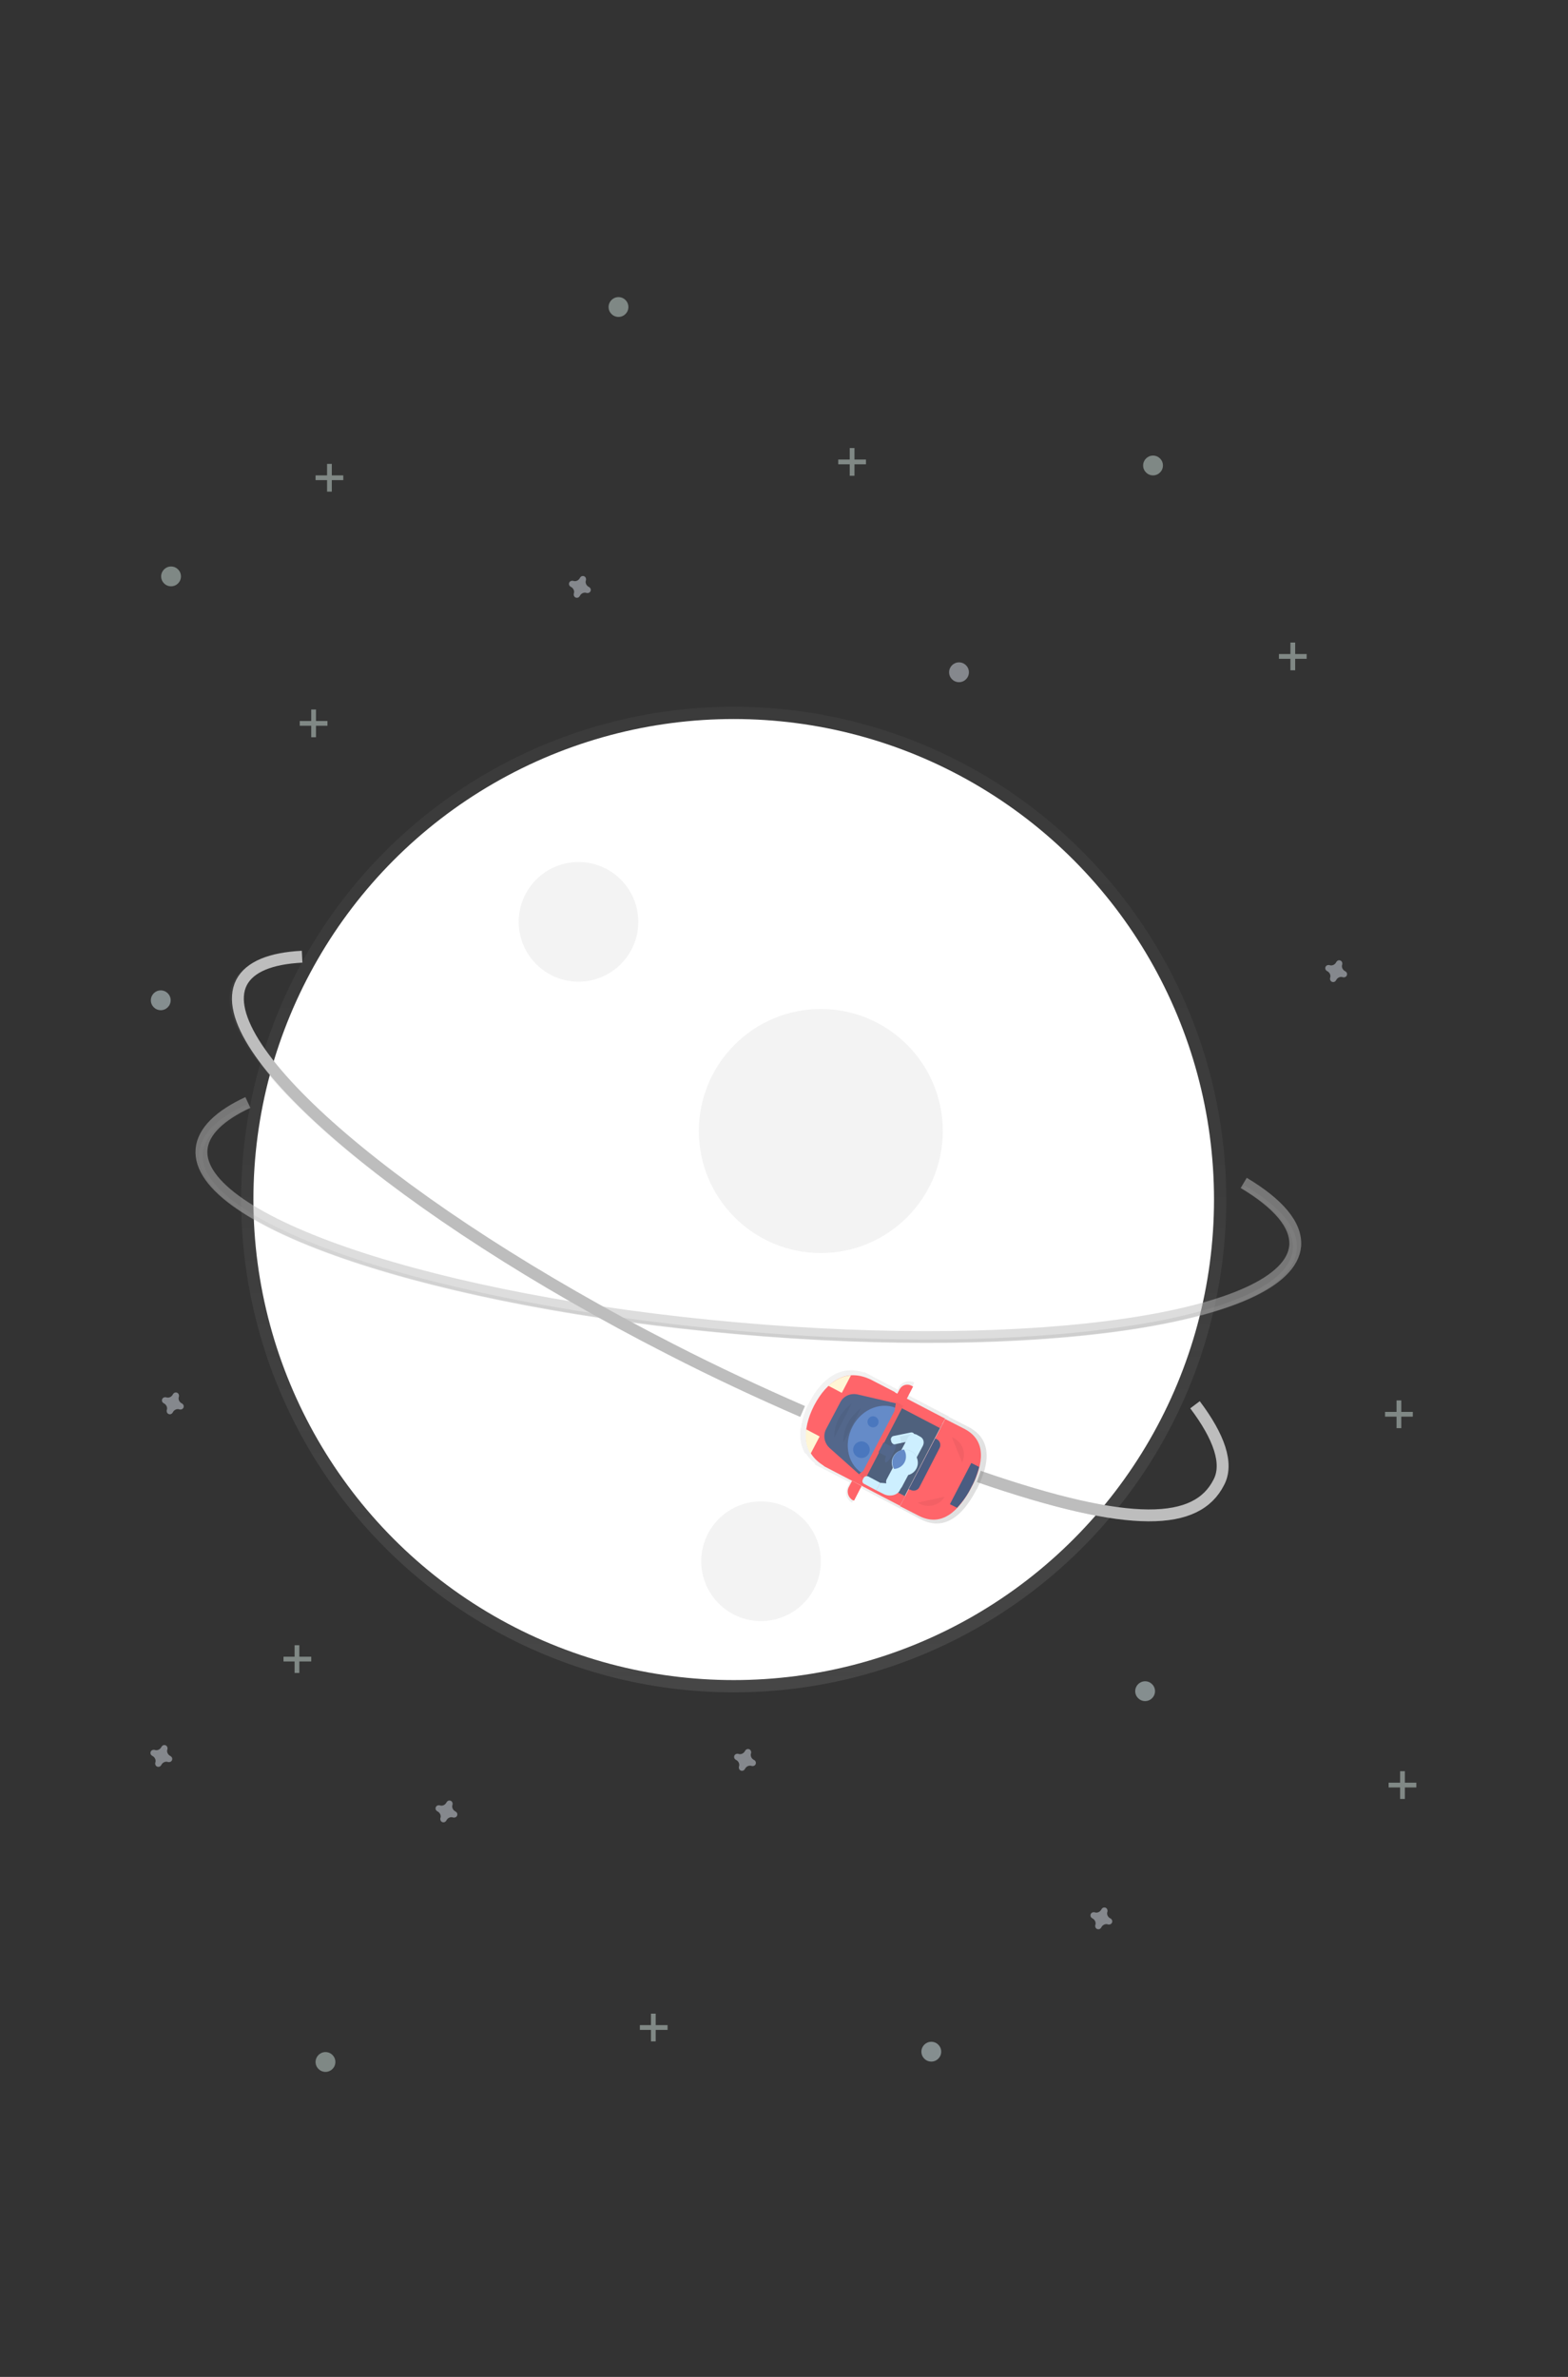 <?xml version="1.0" encoding="utf-8"?>
<!-- Generator: Adobe Illustrator 21.1.0, SVG Export Plug-In . SVG Version: 6.00 Build 0)  -->
<svg version="1.0" id="Capa_1" xmlns="http://www.w3.org/2000/svg" xmlns:xlink="http://www.w3.org/1999/xlink" x="0px" y="0px"
	 viewBox="0 0 396 600" enable-background="new 0 0 396 600" xml:space="preserve">
<rect x="0" y="0" width="396" height="600" fill="#333333" stroke="none"/>
<linearGradient id="SVGID_1_" gradientUnits="userSpaceOnUse" x1="185.332" y1="174.811" x2="185.332" y2="423.609" gradientTransform="matrix(1 0 0 -1 0 602)">
	<stop  offset="0" style="stop-color:#808080;stop-opacity:0.25"/>
	<stop  offset="0.54" style="stop-color:#808080;stop-opacity:0.12"/>
	<stop  offset="1" style="stop-color:#808080;stop-opacity:0.1"/>
</linearGradient>
<circle fill="url(#SVGID_1_)" cx="185.3" cy="302.8" r="124.4"/>
<circle fill="#FFFFFF" cx="185.3" cy="302.8" r="121.3"/>
<circle opacity="5.000000e-02" enable-background="new    " cx="146.1" cy="232.7" r="15.1"/>
<circle opacity="5.000000e-02" enable-background="new    " cx="192.2" cy="394.1" r="15.1"/>
<circle opacity="5.000000e-02" enable-background="new    " cx="207.3" cy="285.5" r="30.8"/>
<linearGradient id="SVGID_2_" gradientUnits="userSpaceOnUse" x1="373.903" y1="186.224" x2="373.903" y2="246.338" gradientTransform="matrix(1 0 0 -1 -185 525.13)">
	<stop  offset="0" style="stop-color:#808080;stop-opacity:0.25"/>
	<stop  offset="0.54" style="stop-color:#808080;stop-opacity:0.12"/>
	<stop  offset="1" style="stop-color:#808080;stop-opacity:0.1"/>
</linearGradient>
<path fill="url(#SVGID_2_)" d="M234.1,338.9c-15.3,0-31.5-0.7-48.1-2.2c-36.9-3.3-71.3-9.8-96.9-18.3C63.3,309.8,49.5,300,50.3,291
	c0.4-4.6,4.4-8.7,12-12.2l0.4,0.9c-7.2,3.3-11.1,7.2-11.5,11.4c-0.4,4.2,2.8,8.8,9.5,13.4c6.6,4.5,16.2,8.9,28.6,13.1
	c25.5,8.5,59.8,15,96.7,18.3c36.9,3.3,71.8,2.9,98.4-1.1c12.9-1.9,23.1-4.6,30.4-7.9c7.4-3.4,11.3-7.2,11.7-11.5
	c0.4-4.9-4-10.2-12.7-15.4l0.5-0.8c9.2,5.5,13.7,11,13.2,16.3c-0.8,9.1-16,16.2-42.9,20.2C269.9,337.8,252.7,338.9,234.1,338.9z"/>
<path opacity="0.5" fill="none" stroke="#BDBDBD" stroke-width="3" stroke-miterlimit="10" enable-background="new    " d="
	M314.1,298.6c8.7,5.2,13.4,10.6,13,15.9c-1.6,18.2-64.7,27.6-141,20.8c-76.3-6.7-136.8-27-135.2-45.2c0.4-4.5,4.6-8.5,11.7-11.8"/>
<linearGradient id="SVGID_3_" gradientUnits="userSpaceOnUse" x1="314.639" y1="168.352" x2="314.639" y2="284.165" gradientTransform="matrix(1 0 0 -1 -185 525.13)">
	<stop  offset="0" style="stop-color:#808080;stop-opacity:0.25"/>
	<stop  offset="0.54" style="stop-color:#808080;stop-opacity:0.12"/>
	<stop  offset="1" style="stop-color:#808080;stop-opacity:0.1"/>
</linearGradient>
<path fill="url(#SVGID_3_)" d="M200.9,356.8c-11-4.7-22.2-10-33.4-15.7c-33-16.9-62.5-35.8-83-53.3C63.9,270,54.8,255.9,59,247.7
	c2.1-4.1,7.4-6.4,15.7-6.8l0,0.9c-8,0.4-13,2.5-14.9,6.3s-0.7,9.2,3.8,16c4.4,6.7,11.6,14.3,21.6,22.8
	c20.4,17.5,49.8,36.4,82.8,53.2c11.1,5.7,22.3,11,33.3,15.7L200.9,356.8z"/>
<path fill="none" stroke="#BDBDBD" stroke-width="3" stroke-miterlimit="10" d="M202.7,356.3c-10.8-4.7-22-9.9-33.3-15.7
	C101.2,305.8,52.7,264.3,61,248c2.1-4,7.4-6.1,15.3-6.5"/>
<linearGradient id="SVGID_4_" gradientUnits="userSpaceOnUse" x1="463.188" y1="141.141" x2="463.188" y2="169.824" gradientTransform="matrix(1 0 0 -1 -185 525.13)">
	<stop  offset="0" style="stop-color:#808080;stop-opacity:0.25"/>
	<stop  offset="0.54" style="stop-color:#808080;stop-opacity:0.12"/>
	<stop  offset="1" style="stop-color:#808080;stop-opacity:0.1"/>
</linearGradient>
<path fill="url(#SVGID_4_)" d="M290.2,384c-10,0-24.1-3.3-43.1-9.8l0.3-0.9c36.3,12.5,54.3,13,60.1,1.7c2.2-4.4,0.1-10.9-6-19.1
	l0.8-0.6c6.5,8.6,8.5,15.3,6.1,20.1C305.4,381.1,299.6,384,290.2,384z"/>
<path fill="none" stroke="#BDBDBD" stroke-width="3" stroke-miterlimit="10" d="M301.8,354.6c6.1,8.1,8.5,14.9,6,19.6
	c-5.5,10.8-21.8,11.9-60.6-1.5"/>
<g opacity="0.5">
	<rect x="74.4" y="415.3" fill="#CDDED8" width="1.2" height="7"/>
	<rect x="71.6" y="418.2" fill="#CDDED8" width="7" height="1.2"/>
</g>
<g opacity="0.5">
	<rect x="164.4" y="508.3" fill="#CDDED8" width="1.2" height="7"/>
	<rect x="161.6" y="511.2" fill="#CDDED8" width="7" height="1.2"/>
</g>
<g opacity="0.5">
	<rect x="325.9" y="162.2" fill="#CDDED8" width="1.2" height="7"/>
	<rect x="323" y="165.1" fill="#CDDED8" width="7" height="1.2"/>
</g>
<g opacity="0.5">
	<rect x="352.7" y="353.5" fill="#CDDED8" width="1.2" height="7"/>
	<rect x="349.8" y="356.4" fill="#CDDED8" width="7" height="1.2"/>
</g>
<g opacity="0.5">
	<rect x="78.6" y="179.1" fill="#CDDED8" width="1.2" height="7"/>
	<rect x="75.7" y="182" fill="#CDDED8" width="7" height="1.2"/>
</g>
<g opacity="0.5">
	<rect x="214.6" y="113.1" fill="#CDDED8" width="1.2" height="7"/>
	<rect x="211.7" y="116" fill="#CDDED8" width="7" height="1.2"/>
</g>
<g opacity="0.5">
	<rect x="82.6" y="117.1" fill="#CDDED8" width="1.2" height="7"/>
	<rect x="79.7" y="120" fill="#CDDED8" width="7" height="1.2"/>
</g>
<g opacity="0.5">
	<rect x="353.6" y="447.1" fill="#CDDED8" width="1.2" height="7"/>
	<rect x="350.7" y="450" fill="#CDDED8" width="7" height="1.2"/>
</g>
<path opacity="0.5" fill="#D9DFE8" enable-background="new    " d="M115.1,457.3c-0.7-0.3-1.1-1.1-0.8-1.8c0-0.1,0-0.1,0-0.2l0,0
	c0-0.4-0.3-0.8-0.8-0.8c-0.2,0-0.5,0.1-0.6,0.3l0,0c0,0-0.1,0.1-0.1,0.1c-0.3,0.7-1.1,1.1-1.8,0.8c-0.1,0-0.1,0-0.2,0l0,0
	c-0.4,0-0.8,0.3-0.8,0.8c0,0.2,0.1,0.5,0.3,0.6l0,0c0,0,0.1,0.1,0.1,0.1c0.7,0.3,1.1,1.1,0.8,1.8c0,0.1,0,0.1,0,0.2l0,0
	c0,0.4,0.3,0.8,0.8,0.8c0.2,0,0.5-0.1,0.6-0.3l0,0c0,0,0.1-0.1,0.1-0.1c0.3-0.7,1.1-1.1,1.8-0.8c0.1,0,0.1,0,0.2,0l0,0
	c0.4,0,0.8-0.3,0.8-0.8c0-0.2-0.1-0.5-0.3-0.6l0,0C115.2,457.4,115.2,457.4,115.1,457.3z"/>
<path opacity="0.5" fill="#D9DFE8" enable-background="new    " d="M43.1,443.3c-0.7-0.3-1.1-1.1-0.8-1.8c0-0.1,0-0.1,0-0.2l0,0
	c0-0.4-0.3-0.8-0.8-0.8c-0.2,0-0.5,0.1-0.6,0.3l0,0c0,0-0.1,0.1-0.1,0.1c-0.3,0.7-1.1,1.1-1.8,0.8c-0.1,0-0.1,0-0.2,0l0,0
	c-0.4,0-0.8,0.3-0.8,0.8c0,0.2,0.1,0.5,0.3,0.6l0,0c0,0,0.1,0.1,0.1,0.1c0.7,0.3,1.1,1.1,0.8,1.8c0,0.1,0,0.1,0,0.2l0,0
	c0,0.4,0.3,0.8,0.8,0.8c0.2,0,0.5-0.1,0.6-0.3l0,0c0,0,0.1-0.1,0.1-0.1c0.3-0.7,1.1-1.1,1.8-0.8c0.1,0,0.1,0,0.2,0l0,0
	c0.4,0,0.8-0.3,0.8-0.8c0-0.2-0.1-0.5-0.3-0.6l0,0C43.2,443.4,43.2,443.4,43.1,443.3z"/>
<path opacity="0.5" fill="#D9DFE8" enable-background="new    " d="M190.5,444.3c-0.7-0.3-1.1-1.1-0.8-1.8c0-0.1,0-0.1,0-0.2l0,0
	c0-0.4-0.3-0.8-0.8-0.8c-0.2,0-0.5,0.1-0.6,0.3l0,0c0,0-0.1,0.1-0.1,0.1c-0.3,0.7-1.1,1.1-1.8,0.8c-0.1,0-0.1,0-0.2,0l0,0
	c-0.4,0-0.8,0.3-0.8,0.8c0,0.2,0.1,0.5,0.3,0.6l0,0c0,0,0.1,0.1,0.1,0.1c0.7,0.3,1.1,1.1,0.8,1.8c0,0.1,0,0.1,0,0.2l0,0
	c0,0.4,0.3,0.8,0.8,0.8c0.2,0,0.5-0.1,0.6-0.3l0,0c0,0,0.1-0.1,0.1-0.1c0.3-0.7,1.1-1.1,1.8-0.8c0.1,0,0.1,0,0.2,0l0,0
	c0.4,0,0.8-0.3,0.8-0.8c0-0.2-0.1-0.5-0.3-0.6l0,0C190.7,444.4,190.6,444.3,190.5,444.3z"/>
<path opacity="0.5" fill="#D9DFE8" enable-background="new    " d="M280.5,484.3c-0.7-0.3-1.1-1.1-0.8-1.8c0-0.1,0-0.1,0-0.2l0,0
	c0-0.4-0.3-0.8-0.8-0.8c-0.2,0-0.5,0.1-0.6,0.3l0,0c0,0-0.1,0.1-0.1,0.1c-0.3,0.7-1.1,1.1-1.8,0.8c-0.1,0-0.1,0-0.2,0l0,0
	c-0.4,0-0.8,0.3-0.8,0.8c0,0.2,0.1,0.5,0.3,0.6l0,0c0,0,0.1,0.1,0.1,0.1c0.7,0.3,1.1,1.1,0.8,1.8c0,0.1,0,0.1,0,0.2l0,0
	c0,0.4,0.3,0.8,0.8,0.8c0.2,0,0.5-0.1,0.6-0.3l0,0c0,0,0.1-0.1,0.1-0.1c0.3-0.7,1.1-1.1,1.8-0.8c0.1,0,0.1,0,0.2,0l0,0
	c0.4,0,0.8-0.3,0.8-0.8c0-0.2-0.1-0.5-0.3-0.6l0,0C280.7,484.4,280.6,484.3,280.5,484.3z"/>
<path opacity="0.5" fill="#D9DFE8" enable-background="new    " d="M339.8,245.2c-0.7-0.3-1.1-1.1-0.8-1.8c0-0.1,0-0.1,0-0.2l0,0
	c0-0.4-0.3-0.8-0.8-0.8c-0.2,0-0.5,0.1-0.6,0.3l0,0c0,0-0.1,0.1-0.1,0.1c-0.3,0.7-1.1,1.1-1.8,0.8c-0.1,0-0.1,0-0.2,0l0,0
	c-0.4,0-0.8,0.3-0.8,0.8c0,0.2,0.1,0.5,0.3,0.6l0,0c0,0,0.1,0.1,0.1,0.1c0.7,0.3,1.1,1.1,0.8,1.8c0,0.1,0,0.1,0,0.2l0,0
	c0,0.4,0.3,0.8,0.8,0.8c0.2,0,0.5-0.1,0.6-0.3l0,0c0,0,0.1-0.1,0.1-0.1c0.3-0.7,1.1-1.1,1.8-0.8c0.1,0,0.1,0,0.2,0l0,0
	c0.4,0,0.8-0.3,0.8-0.8c0-0.2-0.1-0.5-0.3-0.6l0,0C339.9,245.3,339.8,245.2,339.8,245.2z"/>
<path opacity="0.5" fill="#D9DFE8" enable-background="new    " d="M148.8,148.2c-0.7-0.3-1.1-1.1-0.8-1.8c0-0.1,0-0.1,0-0.2l0,0
	c0-0.4-0.3-0.8-0.8-0.8c-0.2,0-0.5,0.1-0.6,0.3l0,0c0,0-0.1,0.1-0.1,0.1c-0.3,0.7-1.1,1.1-1.8,0.8c-0.1,0-0.1,0-0.2,0l0,0
	c-0.4,0-0.8,0.3-0.8,0.8c0,0.2,0.1,0.5,0.3,0.6l0,0c0,0,0.1,0.1,0.1,0.1c0.7,0.3,1.1,1.1,0.8,1.8c0,0.1,0,0.1,0,0.2l0,0
	c0,0.4,0.3,0.8,0.8,0.8c0.2,0,0.5-0.1,0.6-0.3l0,0c0,0,0.1-0.1,0.1-0.1c0.3-0.7,1.1-1.1,1.8-0.8c0.1,0,0.1,0,0.2,0l0,0
	c0.4,0,0.8-0.3,0.8-0.8c0-0.2-0.1-0.5-0.3-0.6l0,0C148.9,148.3,148.8,148.2,148.8,148.2z"/>
<path opacity="0.5" fill="#D9DFE8" enable-background="new    " d="M46,354.3c-0.7-0.3-1.1-1.1-0.8-1.8c0-0.1,0-0.1,0-0.2l0,0
	c0-0.4-0.3-0.8-0.8-0.8c-0.2,0-0.5,0.1-0.6,0.3l0,0c0,0-0.1,0.1-0.1,0.1c-0.3,0.7-1.1,1.1-1.8,0.8c-0.1,0-0.1,0-0.2,0l0,0
	c-0.4,0-0.8,0.3-0.8,0.8c0,0.2,0.1,0.5,0.3,0.6l0,0c0,0,0.1,0.1,0.1,0.1c0.7,0.3,1.1,1.1,0.8,1.8c0,0.1,0,0.1,0,0.2l0,0
	c0,0.4,0.3,0.8,0.8,0.8c0.2,0,0.5-0.1,0.6-0.3l0,0c0,0,0.1-0.1,0.1-0.1c0.3-0.7,1.1-1.1,1.8-0.8c0.1,0,0.1,0,0.2,0l0,0
	c0.4,0,0.8-0.3,0.8-0.8c0-0.2-0.1-0.5-0.3-0.6l0,0C46.1,354.3,46,354.3,46,354.3z"/>
<circle opacity="0.5" fill="#D8EAED" enable-background="new    " cx="40.6" cy="252.5" r="2.5"/>
<circle opacity="0.5" fill="#D9DFE8" enable-background="new    " cx="242.2" cy="169.7" r="2.5"/>
<circle opacity="0.5" fill="#CDDED8" enable-background="new    " cx="43.2" cy="145.5" r="2.5"/>
<circle opacity="0.5" fill="#CDDED8" enable-background="new    " cx="82.2" cy="520.5" r="2.5"/>
<circle opacity="0.5" fill="#CDDED8" enable-background="new    " cx="291.2" cy="117.5" r="2.5"/>
<circle opacity="0.5" fill="#CDDED8" enable-background="new    " cx="156.2" cy="77.5" r="2.5"/>
<circle opacity="0.5" fill="#D8EAED" enable-background="new    " cx="289.2" cy="426.9" r="2.5"/>
<circle opacity="0.5" fill="#D8EAED" enable-background="new    " cx="235.2" cy="517.9" r="2.5"/>
<linearGradient id="SVGID_5_" gradientUnits="userSpaceOnUse" x1="704.441" y1="184.74" x2="704.441" y2="232.31" gradientTransform="matrix(0.461 -0.887 -0.887 -0.461 85.63 1086.707)">
	<stop  offset="0" style="stop-color:#808080;stop-opacity:0.25"/>
	<stop  offset="0.54" style="stop-color:#808080;stop-opacity:0.12"/>
	<stop  offset="1" style="stop-color:#808080;stop-opacity:0.1"/>
</linearGradient>
<path fill="url(#SVGID_5_)" d="M230.9,349c-1.4-0.7-3.2-0.2-3.9,1.2l-0.3,0.6l-0.7-0.4l-6.1-3.2l-1.3-0.7c-0.2-0.1-0.4-0.1-0.6-0.1
	c-5.9-1.9-10.6,1.8-13.6,7.6l0,0c-1.1,2-1.8,4.2-2.1,6.4l-0.1,0c-0.3,2.4,0,4.7,1.2,6.6l0.1-0.2c0.6,1,1.3,1.8,2.2,2.5
	c0.1,0.3,0.2,0.5,0.5,0.6l8.4,4.3l-0.6,1.2c-0.7,1.4-0.2,3.2,1.2,3.9l0,0l2-3.8l10.3,5.4l0.7-1.3l0.7-1.3l1-1.9h0l-2.3,4.5l4.9,2.6
	c6,3.1,10.6-0.9,13.9-7.1v0l0.2-0.4l0,0l0,0v0l0,0l0,0l0.2-0.3l0,0c3.2-6.3,3.8-12.4-2.2-15.5l-4.9-2.5l-2.7,5.2h0l1.4-2.7l0.6-1.2
	l0.7-1.4l-10.3-5.4L230.9,349L230.9,349z M215.2,371.4L215.2,371.4L215.2,371.4L215.2,371.4z"/>
<rect x="217.1" y="361.1" transform="matrix(0.461 -0.887 0.887 0.461 -202.358 400.073)" fill="#4F617D" width="22" height="11"/>
<path fill="#FF656A" d="M245.3,375.5L245.3,375.5c-3.2,6-7.5,10.1-13.3,7.1l-4.7-2.4l11.4-22l4.7,2.4
	C249.2,363.5,248.5,369.4,245.3,375.5z"/>
<path fill="#4A5C81" d="M241.7,380.6c1.4-1.5,2.7-3.3,3.6-5.2c0.9-1.6,1.5-3.3,2-5.1l-2-1l-5.4,10.4L241.7,380.6z"/>
<path fill="#4A5C81" d="M229.5,375.9l6.7-12.8l0,0l0.4,0.2c0.8,0.4,1.1,1.4,0.7,2.2l0,0l-5.1,9.9c-0.4,0.8-1.4,1.1-2.2,0.7l0,0
	L229.5,375.9L229.5,375.9z"/>
<path fill="#FF6469" d="M207.6,367.4l0.2-0.5l0,0l20.8,10.8l0,0l-1.3,2.4l0,0l-18.8-9.8C207.4,369.8,207,368.5,207.6,367.4
	C207.6,367.4,207.6,367.4,207.6,367.4z"/>
<path fill="#FF6469" d="M216.7,349.7l0.2-0.5c0.6-1.1,1.9-1.5,3-0.9l0,0l18.8,9.8l0,0l-1.3,2.4l0,0L216.7,349.7L216.7,349.7z"/>
<path fill="#FF656A" d="M226,351.4l-11.4,22l-5.8-3c-6.4-3.3-6.3-9.5-3.2-15.6l0,0c3.2-6.1,8.2-9.7,14.6-6.4L226,351.4z"/>
<path fill="#FFF6D5" d="M204.7,367l2.3-4.4l-3.4-1.8C203.3,363.1,203.6,365.2,204.7,367z"/>
<path fill="#FFF6D5" d="M214.9,347.2l-2.3,4.4l-3.4-1.8C210.9,348.3,212.8,347.3,214.9,347.2z"/>
<path fill="#FF6469" d="M214.3,375.5l0.9-1.7l0,0l2.4,1.3l0,0l-1.9,3.7l0,0l-0.5-0.2C214.2,377.9,213.8,376.6,214.3,375.5
	C214.3,375.5,214.3,375.5,214.3,375.5z"/>
<path fill="#FF6469" d="M230.6,350l-1.9,3.7l0,0l-2.4-1.3l0,0l0.9-1.7c0.6-1.1,1.9-1.5,3-0.9l0,0L230.6,350L230.6,350z"/>
<path fill="#53678B" d="M227.4,354.5l-9.6,18.4l-8.3-7.4c-1.3-1.2-1.7-3.1-0.9-4.7l3.6-6.8c0.8-1.6,2.6-2.4,4.4-2L227.4,354.5z"/>
<path fill="#658BC8" d="M218.3,372.2c-4.1-2.1-5.4-7.5-3-12.1c2.4-4.6,7.6-6.5,11.6-4.4"/>
<polygon fill="#FF656A" points="228.1,354.9 218.6,373.2 216.7,372.3 218,371.3 225.9,356.2 226.3,353.9 "/>
<polygon opacity="5.000000e-02" enable-background="new    " points="228.1,354.9 218.6,373.2 216.7,372.3 218,371.3 225.9,356.2 
	226.3,353.9 "/>
<rect x="222.5" y="364.5" transform="matrix(0.461 -0.887 0.887 0.461 -204.031 395.924)" fill="#53678B" width="2.8" height="2.8"/>
<ellipse transform="matrix(0.461 -0.887 0.887 0.461 -203.93 397.353)" fill="#53678B" cx="225.1" cy="366.5" rx="2.8" ry="0.7"/>
<path opacity="5.000000e-02" enable-background="new    " d="M231.8,379.3c2.2,1.5,5.1,0.9,6.6-1.2c0.1-0.1,0.1-0.2,0.2-0.3"/>
<path opacity="5.000000e-02" enable-background="new    " d="M240.4,362.8c2.4,0.9,3.7,3.6,2.7,6.1c0,0.1-0.1,0.2-0.1,0.3"/>
<path opacity="5.000000e-02" enable-background="new    " d="M210.7,362.9c0,0-0.5-4.9,4.4-8.6"/>
<path opacity="5.000000e-02" enable-background="new    " d="M213,364.1c0,0-0.5-4.9,4.4-8.6"/>
<ellipse transform="matrix(0.461 -0.887 0.887 0.461 -207.262 390.41)" fill="#4A77BE" cx="217.7" cy="365.8" rx="2.1" ry="2.1"/>
<ellipse transform="matrix(0.461 -0.887 0.887 0.461 -199.466 389.173)" fill="#4A77BE" cx="220.6" cy="358.8" rx="1.4" ry="1.4"/>
<path fill="#CDEFFF" d="M225.1,363.9l-0.1-0.4c-0.1-0.4,0.2-0.9,0.6-1l4.4-0.9c0.5-0.1,0.9,0.2,1,0.7c0,0,0,0,0,0l0.2,1.2l0,0
	l-5.3,1.1C225.6,364.6,225.2,364.3,225.1,363.9z"/>
<path opacity="5.000000e-02" enable-background="new    " d="M227.7,364.6l-0.4-2l0,0l2.4-0.5c0.9-0.2,1.8,0.4,2,1.3l0,0l0.1,0.4
	l0,0L227.7,364.6L227.7,364.6z"/>
<path fill="#CDEFFF" d="M224,373.3l1.7-3.2l0,0l3.8,2l0,0l-1.7,3.2c-0.4,0.8-1.5,1.2-2.3,0.7l0,0l-0.7-0.4
	C223.9,375.1,223.5,374.1,224,373.3C224,373.3,224,373.3,224,373.3z"/>
<path fill="#CDEFFF" d="M227.9,374.8l-0.7,1.5c-0.7,1.2-2.6,1.6-4.1,0.8l-1.8-0.9l1-1.9L227.9,374.8z"/>
<path fill="#CDEFFF" d="M217.9,373.5l0.2-0.4c0.2-0.4,0.7-0.6,1.2-0.4l3,1.6l0,0l-1,1.9l0,0l-3-1.6
	C217.8,374.4,217.7,373.9,217.9,373.5z"/>
<path opacity="5.000000e-02" enable-background="new    " d="M227.2,372.1c0.6,0.3,1.3,0.4,2,0.3l0.1-0.2l-3.7-1.9
	C225.9,371,226.5,371.7,227.2,372.1z"/>
<path fill="#CDEFFF" d="M233.1,364.9l-1.7,3.2l0,0l-3.8-2l0,0l1.7-3.2c0.4-0.8,1.5-1.2,2.3-0.7l0,0l0.7,0.4
	C233.2,363,233.5,364,233.1,364.9L233.1,364.9L233.1,364.9z"/>
<path opacity="5.000000e-02" enable-background="new    " d="M230.2,366.3c0.6,0.3,1.1,0.8,1.4,1.5l-0.1,0.2l-3.7-1.9
	C228.7,365.8,229.5,365.9,230.2,366.3z"/>
<ellipse transform="matrix(0.461 -0.887 0.887 0.461 -204.222 401.926)" fill="#CDEFFF" cx="228.7" cy="369.1" rx="3.2" ry="3.2"/>
<ellipse transform="matrix(0.461 -0.887 0.887 0.461 -204.35 401.811)" fill="#CDEFFF" cx="228.6" cy="369.1" rx="3.2" ry="3.2"/>
<path fill="#658BC8" d="M225.7,367.6c-0.5,1-0.5,2.2,0.1,3.2c1.8-0.1,3.1-1.6,3-3.3c0-0.6-0.2-1.1-0.5-1.6
	C227.3,366,226.3,366.6,225.7,367.6z"/>
</svg>
